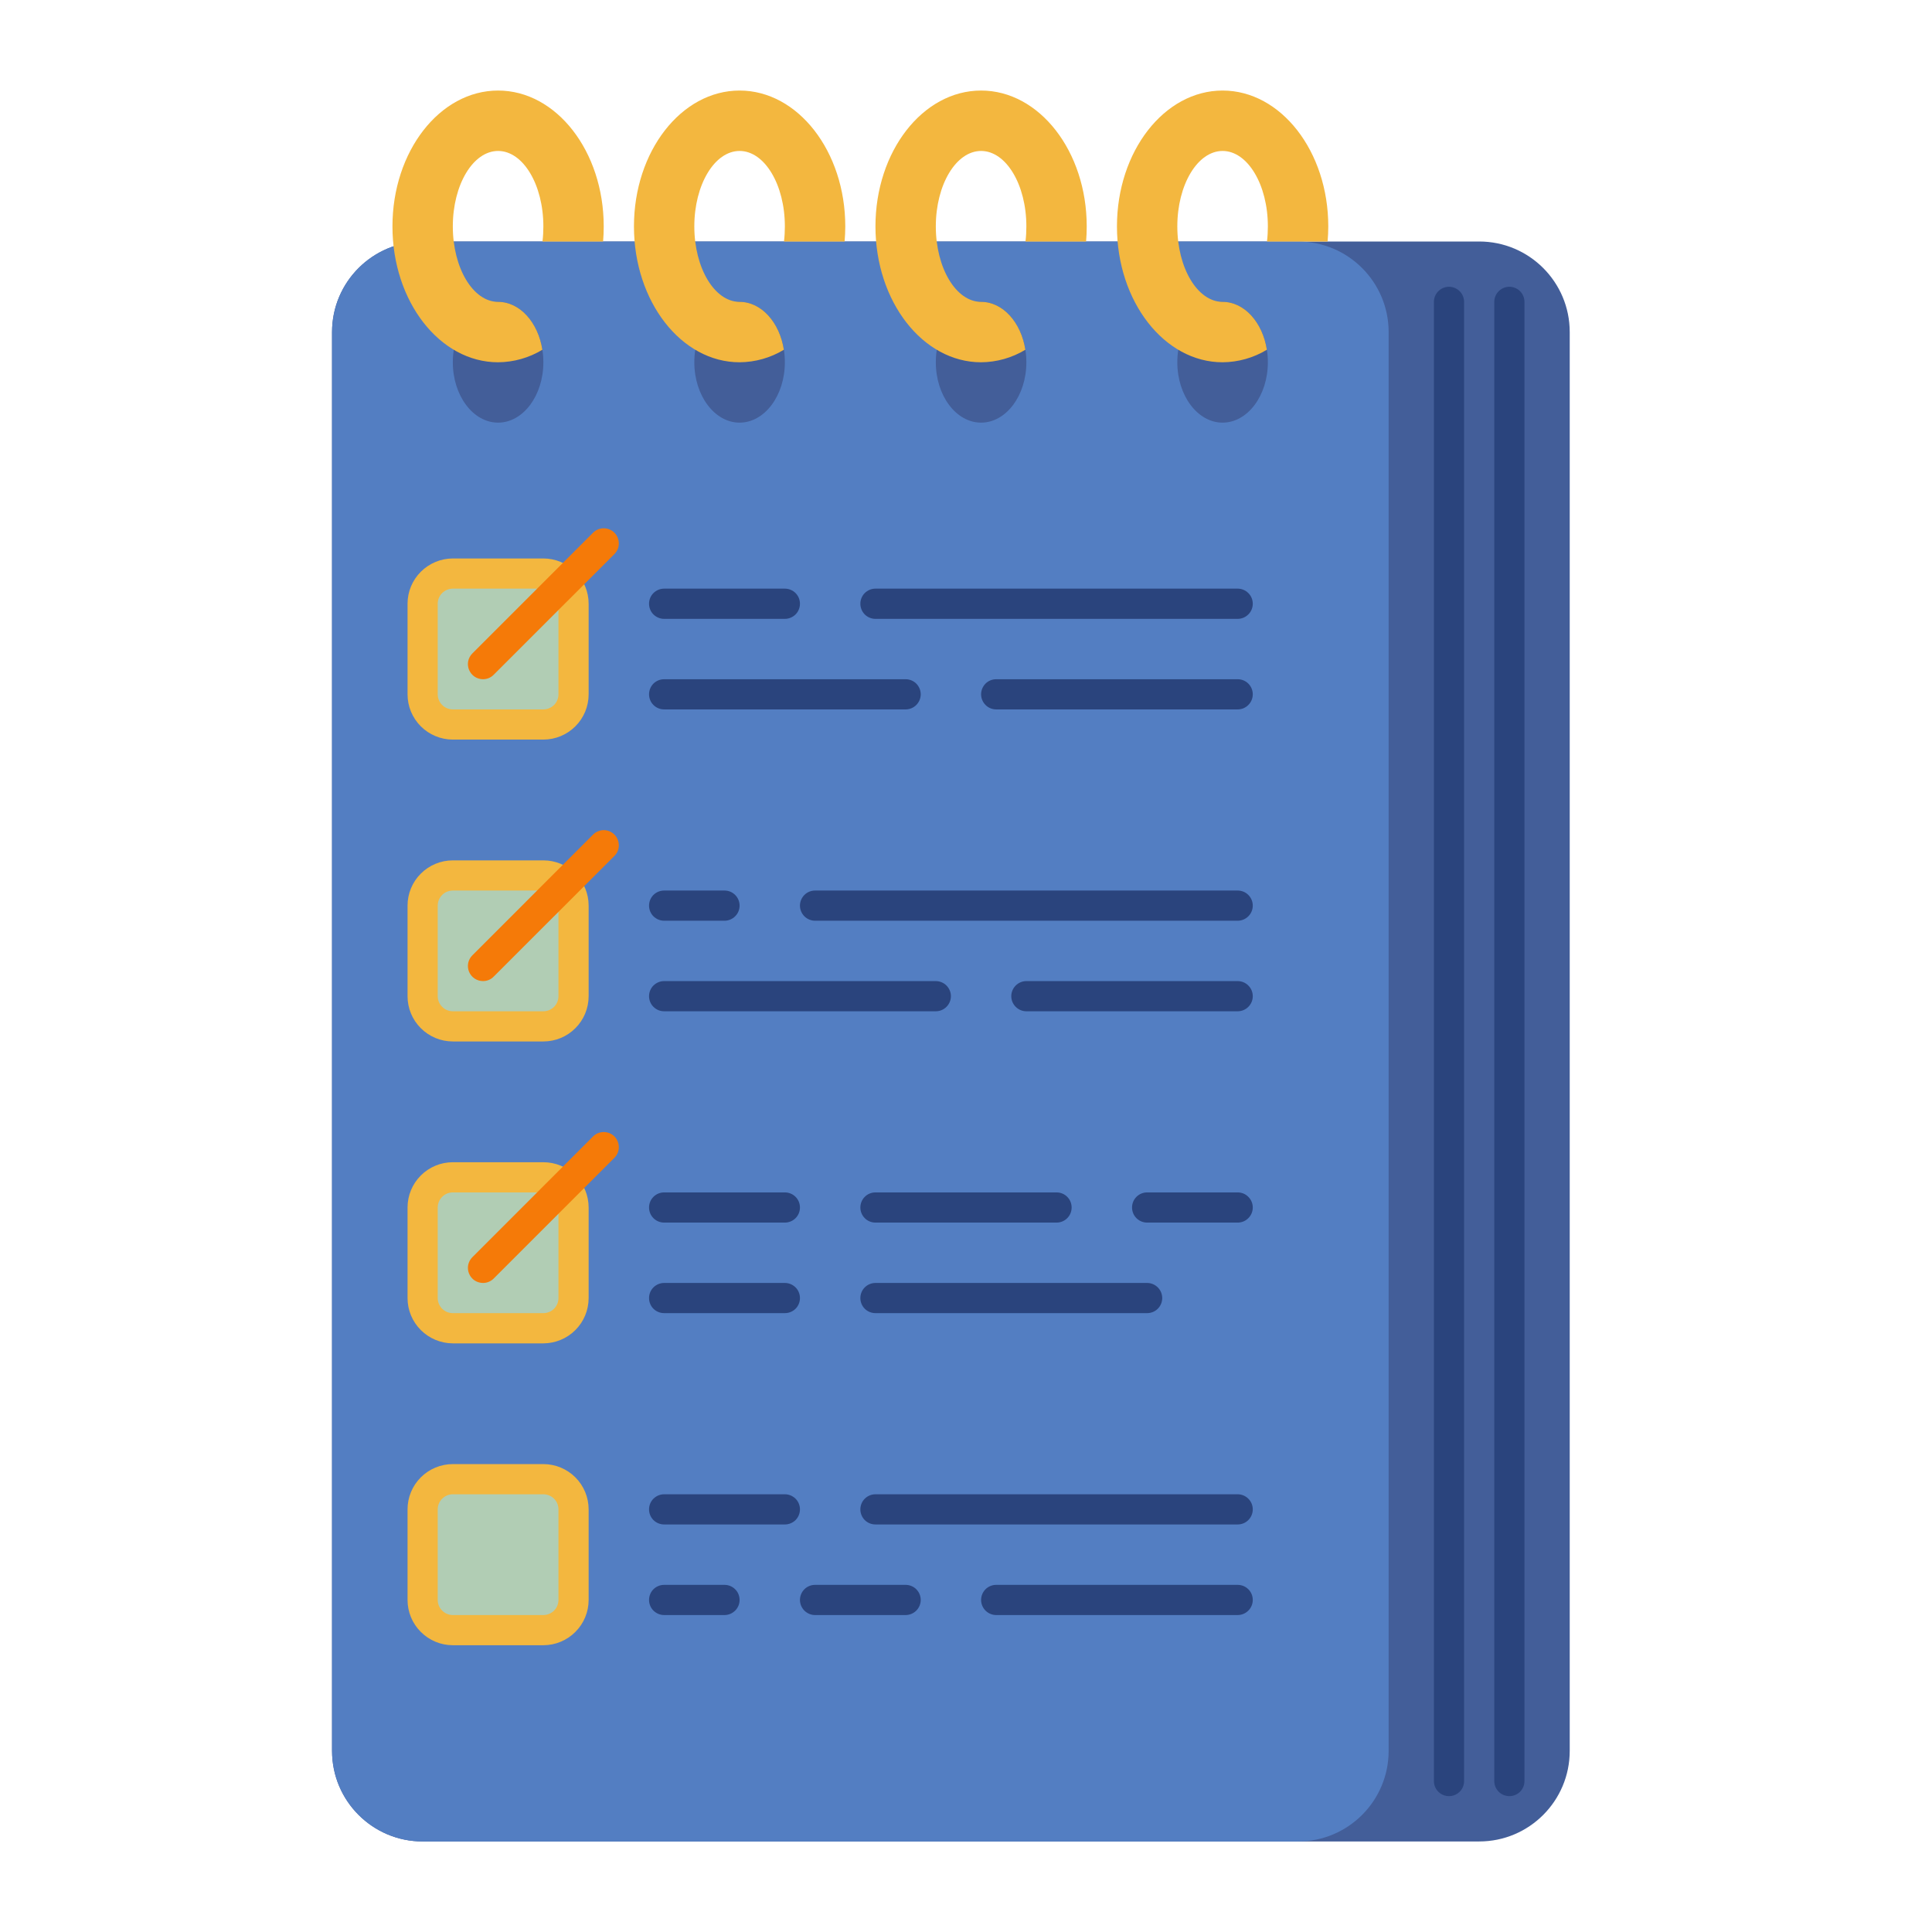 <svg width="37" height="37" viewBox="0 0 37 37" fill="none" xmlns="http://www.w3.org/2000/svg">
<path d="M28.328 4.625H8.094C7.136 4.625 6.359 5.402 6.359 6.359V33.531C6.359 34.489 7.136 35.266 8.094 35.266H28.328C29.286 35.266 30.062 34.489 30.062 33.531V6.359C30.062 5.402 29.286 4.625 28.328 4.625Z" fill="#435E99"/>
<path d="M28.906 34.398C28.83 34.398 28.756 34.368 28.702 34.314C28.648 34.26 28.617 34.186 28.617 34.109V5.781C28.617 5.705 28.648 5.631 28.702 5.577C28.756 5.523 28.83 5.492 28.906 5.492C28.983 5.492 29.056 5.523 29.111 5.577C29.165 5.631 29.195 5.705 29.195 5.781V34.109C29.195 34.186 29.165 34.26 29.111 34.314C29.056 34.368 28.983 34.398 28.906 34.398Z" fill="#2A447D"/>
<path d="M27.75 34.398C27.673 34.398 27.6 34.368 27.546 34.314C27.491 34.26 27.461 34.186 27.461 34.109V5.781C27.461 5.705 27.491 5.631 27.546 5.577C27.6 5.523 27.673 5.492 27.75 5.492C27.827 5.492 27.9 5.523 27.954 5.577C28.009 5.631 28.039 5.705 28.039 5.781V34.109C28.039 34.186 28.009 34.26 27.954 34.314C27.9 34.368 27.827 34.398 27.75 34.398Z" fill="#2A447D"/>
<path d="M24.859 4.625H8.094C7.136 4.625 6.359 5.402 6.359 6.359V33.531C6.359 34.489 7.136 35.266 8.094 35.266H24.859C25.817 35.266 26.594 34.489 26.594 33.531V6.359C26.594 5.402 25.817 4.625 24.859 4.625Z" fill="#537EC2"/>
<path d="M10.406 10.984H8.672C8.353 10.984 8.094 11.243 8.094 11.562V13.297C8.094 13.616 8.353 13.875 8.672 13.875H10.406C10.726 13.875 10.984 13.616 10.984 13.297V11.562C10.984 11.243 10.726 10.984 10.406 10.984Z" fill="#B1CDB4"/>
<path d="M10.406 16.766H8.672C8.353 16.766 8.094 17.024 8.094 17.344V19.078C8.094 19.397 8.353 19.656 8.672 19.656H10.406C10.726 19.656 10.984 19.397 10.984 19.078V17.344C10.984 17.024 10.726 16.766 10.406 16.766Z" fill="#B1CDB4"/>
<path d="M10.406 22.547H8.672C8.353 22.547 8.094 22.806 8.094 23.125V24.859C8.094 25.179 8.353 25.438 8.672 25.438H10.406C10.726 25.438 10.984 25.179 10.984 24.859V23.125C10.984 22.806 10.726 22.547 10.406 22.547Z" fill="#B1CDB4"/>
<path d="M10.406 28.328H8.672C8.353 28.328 8.094 28.587 8.094 28.906V30.641C8.094 30.96 8.353 31.219 8.672 31.219H10.406C10.726 31.219 10.984 30.96 10.984 30.641V28.906C10.984 28.587 10.726 28.328 10.406 28.328Z" fill="#B1CDB4"/>
<path d="M10.406 14.164H8.672C8.442 14.164 8.222 14.072 8.059 13.91C7.896 13.747 7.805 13.527 7.805 13.297V11.562C7.805 11.333 7.896 11.112 8.059 10.95C8.222 10.787 8.442 10.696 8.672 10.695H10.406C10.636 10.696 10.857 10.787 11.019 10.95C11.182 11.112 11.273 11.333 11.273 11.562V13.297C11.273 13.527 11.182 13.747 11.019 13.91C10.857 14.072 10.636 14.164 10.406 14.164ZM8.672 11.273C8.595 11.274 8.522 11.304 8.468 11.358C8.413 11.412 8.383 11.486 8.383 11.562V13.297C8.383 13.373 8.413 13.447 8.468 13.501C8.522 13.555 8.595 13.586 8.672 13.586H10.406C10.483 13.586 10.556 13.555 10.611 13.501C10.665 13.447 10.695 13.373 10.695 13.297V11.562C10.695 11.486 10.665 11.412 10.611 11.358C10.556 11.304 10.483 11.274 10.406 11.273H8.672Z" fill="#F3B73F"/>
<path d="M10.406 19.945H8.672C8.442 19.945 8.222 19.854 8.059 19.691C7.896 19.529 7.805 19.308 7.805 19.078V17.344C7.805 17.114 7.896 16.893 8.059 16.731C8.222 16.568 8.442 16.477 8.672 16.477H10.406C10.636 16.477 10.857 16.568 11.019 16.731C11.182 16.893 11.273 17.114 11.273 17.344V19.078C11.273 19.308 11.182 19.529 11.019 19.691C10.857 19.854 10.636 19.945 10.406 19.945ZM8.672 17.055C8.595 17.055 8.522 17.085 8.468 17.139C8.413 17.194 8.383 17.267 8.383 17.344V19.078C8.383 19.155 8.413 19.228 8.468 19.282C8.522 19.337 8.595 19.367 8.672 19.367H10.406C10.483 19.367 10.556 19.337 10.611 19.282C10.665 19.228 10.695 19.155 10.695 19.078V17.344C10.695 17.267 10.665 17.194 10.611 17.139C10.556 17.085 10.483 17.055 10.406 17.055H8.672Z" fill="#F3B73F"/>
<path d="M10.406 25.727H8.672C8.442 25.726 8.222 25.635 8.059 25.472C7.896 25.31 7.805 25.089 7.805 24.859V23.125C7.805 22.895 7.896 22.675 8.059 22.512C8.222 22.349 8.442 22.258 8.672 22.258H10.406C10.636 22.258 10.857 22.349 11.019 22.512C11.182 22.675 11.273 22.895 11.273 23.125V24.859C11.273 25.089 11.182 25.31 11.019 25.472C10.857 25.635 10.636 25.726 10.406 25.727ZM8.672 22.836C8.595 22.836 8.522 22.866 8.468 22.921C8.413 22.975 8.383 23.048 8.383 23.125V24.859C8.383 24.936 8.413 25.009 8.468 25.064C8.522 25.118 8.595 25.148 8.672 25.148H10.406C10.483 25.148 10.556 25.118 10.611 25.064C10.665 25.009 10.695 24.936 10.695 24.859V23.125C10.695 23.048 10.665 22.975 10.611 22.921C10.556 22.866 10.483 22.836 10.406 22.836H8.672Z" fill="#F3B73F"/>
<path d="M10.406 31.508H8.672C8.442 31.508 8.222 31.416 8.059 31.253C7.896 31.091 7.805 30.87 7.805 30.641V28.906C7.805 28.676 7.896 28.456 8.059 28.293C8.222 28.131 8.442 28.039 8.672 28.039H10.406C10.636 28.039 10.857 28.131 11.019 28.293C11.182 28.456 11.273 28.676 11.273 28.906V30.641C11.273 30.87 11.182 31.091 11.019 31.253C10.857 31.416 10.636 31.508 10.406 31.508ZM8.672 28.617C8.595 28.617 8.522 28.648 8.468 28.702C8.413 28.756 8.383 28.83 8.383 28.906V30.641C8.383 30.717 8.413 30.791 8.468 30.845C8.522 30.899 8.595 30.93 8.672 30.93H10.406C10.483 30.93 10.556 30.899 10.611 30.845C10.665 30.791 10.695 30.717 10.695 30.641V28.906C10.695 28.83 10.665 28.756 10.611 28.702C10.556 28.648 10.483 28.617 10.406 28.617H8.672Z" fill="#F3B73F"/>
<path d="M9.25 13.008C9.193 13.008 9.137 12.991 9.089 12.959C9.042 12.927 9.005 12.882 8.983 12.829C8.961 12.777 8.955 12.718 8.966 12.662C8.978 12.606 9.005 12.555 9.046 12.514L11.358 10.202C11.412 10.148 11.486 10.117 11.562 10.117C11.639 10.117 11.713 10.148 11.767 10.202C11.821 10.256 11.851 10.33 11.851 10.406C11.852 10.483 11.821 10.556 11.767 10.611L9.454 12.923C9.428 12.95 9.396 12.971 9.361 12.986C9.326 13 9.288 13.008 9.25 13.008Z" fill="#F57A08"/>
<path d="M9.25 18.789C9.193 18.789 9.137 18.772 9.089 18.74C9.042 18.709 9.005 18.663 8.983 18.611C8.961 18.558 8.955 18.5 8.966 18.444C8.978 18.388 9.005 18.336 9.046 18.296L11.358 15.983C11.385 15.956 11.417 15.935 11.452 15.921C11.487 15.906 11.524 15.898 11.562 15.898C11.6 15.898 11.638 15.906 11.673 15.92C11.708 15.935 11.74 15.956 11.767 15.983C11.794 16.01 11.815 16.042 11.829 16.077C11.844 16.112 11.851 16.149 11.851 16.188C11.852 16.225 11.844 16.263 11.83 16.298C11.815 16.333 11.794 16.365 11.767 16.392L9.454 18.704C9.428 18.731 9.396 18.753 9.361 18.767C9.326 18.782 9.288 18.789 9.25 18.789Z" fill="#F57A08"/>
<path d="M9.25 24.57C9.193 24.57 9.137 24.553 9.089 24.522C9.042 24.49 9.005 24.445 8.983 24.392C8.961 24.339 8.955 24.281 8.966 24.225C8.978 24.169 9.005 24.117 9.046 24.077L11.358 21.764C11.412 21.71 11.486 21.68 11.562 21.68C11.639 21.68 11.713 21.71 11.767 21.764C11.821 21.819 11.851 21.892 11.851 21.969C11.852 22.045 11.821 22.119 11.767 22.173L9.454 24.486C9.428 24.512 9.396 24.534 9.361 24.548C9.326 24.563 9.288 24.57 9.25 24.57Z" fill="#F57A08"/>
<path d="M23.414 8.094C23.893 8.094 24.281 7.576 24.281 6.938C24.281 6.299 23.893 5.781 23.414 5.781C22.935 5.781 22.547 6.299 22.547 6.938C22.547 7.576 22.935 8.094 23.414 8.094Z" fill="#435E99"/>
<path d="M25.438 4.336C25.438 4.434 25.433 4.53 25.425 4.625H24.264C24.276 4.529 24.281 4.433 24.281 4.336C24.281 3.537 23.893 2.891 23.414 2.891C22.935 2.891 22.547 3.537 22.547 4.336C22.547 5.134 22.935 5.781 23.414 5.781C23.832 5.781 24.18 6.174 24.262 6.698C24.006 6.853 23.713 6.936 23.414 6.938C22.297 6.938 21.391 5.773 21.391 4.336C21.391 2.899 22.297 1.734 23.414 1.734C24.531 1.734 25.438 2.899 25.438 4.336Z" fill="#F3B73F"/>
<path d="M18.789 8.094C19.268 8.094 19.656 7.576 19.656 6.938C19.656 6.299 19.268 5.781 18.789 5.781C18.31 5.781 17.922 6.299 17.922 6.938C17.922 7.576 18.31 8.094 18.789 8.094Z" fill="#435E99"/>
<path d="M20.812 4.336C20.812 4.434 20.808 4.53 20.8 4.625H19.639C19.651 4.529 19.656 4.433 19.656 4.336C19.656 3.537 19.268 2.891 18.789 2.891C18.31 2.891 17.922 3.537 17.922 4.336C17.922 5.134 18.31 5.781 18.789 5.781C19.207 5.781 19.555 6.174 19.637 6.698C19.381 6.853 19.088 6.936 18.789 6.938C17.672 6.938 16.766 5.773 16.766 4.336C16.766 2.899 17.672 1.734 18.789 1.734C19.906 1.734 20.812 2.899 20.812 4.336Z" fill="#F3B73F"/>
<path d="M14.164 8.094C14.643 8.094 15.031 7.576 15.031 6.938C15.031 6.299 14.643 5.781 14.164 5.781C13.685 5.781 13.297 6.299 13.297 6.938C13.297 7.576 13.685 8.094 14.164 8.094Z" fill="#435E99"/>
<path d="M16.188 4.336C16.188 4.434 16.183 4.53 16.175 4.625H15.014C15.026 4.529 15.031 4.433 15.031 4.336C15.031 3.537 14.643 2.891 14.164 2.891C13.685 2.891 13.297 3.537 13.297 4.336C13.297 5.134 13.685 5.781 14.164 5.781C14.582 5.781 14.93 6.174 15.012 6.698C14.757 6.853 14.463 6.936 14.164 6.938C13.047 6.938 12.141 5.773 12.141 4.336C12.141 2.899 13.047 1.734 14.164 1.734C15.281 1.734 16.188 2.899 16.188 4.336Z" fill="#F3B73F"/>
<path d="M9.539 8.094C10.018 8.094 10.406 7.576 10.406 6.938C10.406 6.299 10.018 5.781 9.539 5.781C9.06 5.781 8.672 6.299 8.672 6.938C8.672 7.576 9.06 8.094 9.539 8.094Z" fill="#435E99"/>
<path d="M11.562 4.336C11.562 4.434 11.558 4.53 11.55 4.625H10.389C10.401 4.529 10.406 4.433 10.406 4.336C10.406 3.537 10.018 2.891 9.539 2.891C9.06 2.891 8.672 3.537 8.672 4.336C8.672 5.134 9.06 5.781 9.539 5.781C9.957 5.781 10.305 6.174 10.387 6.698C10.132 6.853 9.838 6.936 9.539 6.938C8.422 6.938 7.516 5.773 7.516 4.336C7.516 2.899 8.422 1.734 9.539 1.734C10.656 1.734 11.562 2.899 11.562 4.336Z" fill="#F3B73F"/>
<path d="M15.031 11.852H12.719C12.642 11.852 12.569 11.821 12.514 11.767C12.46 11.713 12.43 11.639 12.43 11.562C12.43 11.486 12.46 11.412 12.514 11.358C12.569 11.304 12.642 11.273 12.719 11.273H15.031C15.108 11.273 15.181 11.304 15.236 11.358C15.29 11.412 15.32 11.486 15.32 11.562C15.32 11.639 15.29 11.713 15.236 11.767C15.181 11.821 15.108 11.852 15.031 11.852Z" fill="#2A447D"/>
<path d="M23.703 11.852H16.766C16.689 11.852 16.615 11.821 16.561 11.767C16.507 11.713 16.477 11.639 16.477 11.562C16.477 11.486 16.507 11.412 16.561 11.358C16.615 11.304 16.689 11.273 16.766 11.273H23.703C23.78 11.273 23.853 11.304 23.907 11.358C23.962 11.412 23.992 11.486 23.992 11.562C23.992 11.639 23.962 11.713 23.907 11.767C23.853 11.821 23.78 11.852 23.703 11.852Z" fill="#2A447D"/>
<path d="M17.344 13.586H12.719C12.642 13.586 12.569 13.556 12.514 13.501C12.46 13.447 12.43 13.373 12.43 13.297C12.43 13.22 12.46 13.147 12.514 13.092C12.569 13.038 12.642 13.008 12.719 13.008H17.344C17.42 13.008 17.494 13.038 17.548 13.092C17.602 13.147 17.633 13.22 17.633 13.297C17.633 13.373 17.602 13.447 17.548 13.501C17.494 13.556 17.42 13.586 17.344 13.586Z" fill="#2A447D"/>
<path d="M23.703 13.586H19.078C19.002 13.586 18.928 13.556 18.874 13.501C18.82 13.447 18.789 13.373 18.789 13.297C18.789 13.22 18.82 13.147 18.874 13.092C18.928 13.038 19.002 13.008 19.078 13.008H23.703C23.78 13.008 23.853 13.038 23.907 13.092C23.962 13.147 23.992 13.22 23.992 13.297C23.992 13.373 23.962 13.447 23.907 13.501C23.853 13.556 23.78 13.586 23.703 13.586Z" fill="#2A447D"/>
<path d="M13.875 17.633H12.719C12.642 17.633 12.569 17.602 12.514 17.548C12.46 17.494 12.43 17.42 12.43 17.344C12.43 17.267 12.46 17.194 12.514 17.139C12.569 17.085 12.642 17.055 12.719 17.055H13.875C13.952 17.055 14.025 17.085 14.079 17.139C14.134 17.194 14.164 17.267 14.164 17.344C14.164 17.42 14.134 17.494 14.079 17.548C14.025 17.602 13.952 17.633 13.875 17.633Z" fill="#2A447D"/>
<path d="M23.703 17.633H15.609C15.533 17.633 15.459 17.602 15.405 17.548C15.351 17.494 15.32 17.42 15.32 17.344C15.32 17.267 15.351 17.194 15.405 17.139C15.459 17.085 15.533 17.055 15.609 17.055H23.703C23.78 17.055 23.853 17.085 23.907 17.139C23.962 17.194 23.992 17.267 23.992 17.344C23.992 17.42 23.962 17.494 23.907 17.548C23.853 17.602 23.78 17.633 23.703 17.633Z" fill="#2A447D"/>
<path d="M17.922 19.367H12.719C12.642 19.367 12.569 19.337 12.514 19.282C12.46 19.228 12.43 19.155 12.43 19.078C12.43 19.002 12.46 18.928 12.514 18.874C12.569 18.82 12.642 18.789 12.719 18.789H17.922C17.998 18.789 18.072 18.82 18.126 18.874C18.18 18.928 18.211 19.002 18.211 19.078C18.211 19.155 18.18 19.228 18.126 19.282C18.072 19.337 17.998 19.367 17.922 19.367Z" fill="#2A447D"/>
<path d="M23.703 19.367H19.656C19.58 19.367 19.506 19.337 19.452 19.282C19.398 19.228 19.367 19.155 19.367 19.078C19.367 19.002 19.398 18.928 19.452 18.874C19.506 18.82 19.58 18.789 19.656 18.789H23.703C23.78 18.789 23.853 18.82 23.907 18.874C23.962 18.928 23.992 19.002 23.992 19.078C23.992 19.155 23.962 19.228 23.907 19.282C23.853 19.337 23.78 19.367 23.703 19.367Z" fill="#2A447D"/>
<path d="M15.031 23.414H12.719C12.642 23.414 12.569 23.384 12.514 23.329C12.46 23.275 12.43 23.202 12.43 23.125C12.43 23.048 12.46 22.975 12.514 22.921C12.569 22.866 12.642 22.836 12.719 22.836H15.031C15.108 22.836 15.181 22.866 15.236 22.921C15.29 22.975 15.32 23.048 15.32 23.125C15.32 23.202 15.29 23.275 15.236 23.329C15.181 23.384 15.108 23.414 15.031 23.414Z" fill="#2A447D"/>
<path d="M23.703 23.414H21.969C21.892 23.414 21.819 23.384 21.764 23.329C21.71 23.275 21.68 23.202 21.68 23.125C21.68 23.048 21.71 22.975 21.764 22.921C21.819 22.866 21.892 22.836 21.969 22.836H23.703C23.78 22.836 23.853 22.866 23.907 22.921C23.962 22.975 23.992 23.048 23.992 23.125C23.992 23.202 23.962 23.275 23.907 23.329C23.853 23.384 23.78 23.414 23.703 23.414Z" fill="#2A447D"/>
<path d="M20.234 23.414H16.766C16.689 23.414 16.615 23.384 16.561 23.329C16.507 23.275 16.477 23.202 16.477 23.125C16.477 23.048 16.507 22.975 16.561 22.921C16.615 22.866 16.689 22.836 16.766 22.836H20.234C20.311 22.836 20.385 22.866 20.439 22.921C20.493 22.975 20.523 23.048 20.523 23.125C20.523 23.202 20.493 23.275 20.439 23.329C20.385 23.384 20.311 23.414 20.234 23.414Z" fill="#2A447D"/>
<path d="M15.031 25.148H12.719C12.642 25.148 12.569 25.118 12.514 25.064C12.46 25.01 12.43 24.936 12.43 24.859C12.43 24.783 12.46 24.709 12.514 24.655C12.569 24.601 12.642 24.57 12.719 24.57H15.031C15.108 24.57 15.181 24.601 15.236 24.655C15.29 24.709 15.32 24.783 15.32 24.859C15.32 24.936 15.29 25.01 15.236 25.064C15.181 25.118 15.108 25.148 15.031 25.148Z" fill="#2A447D"/>
<path d="M21.969 25.148H16.766C16.689 25.148 16.615 25.118 16.561 25.064C16.507 25.01 16.477 24.936 16.477 24.859C16.477 24.783 16.507 24.709 16.561 24.655C16.615 24.601 16.689 24.57 16.766 24.57H21.969C22.045 24.57 22.119 24.601 22.173 24.655C22.227 24.709 22.258 24.783 22.258 24.859C22.258 24.936 22.227 25.01 22.173 25.064C22.119 25.118 22.045 25.148 21.969 25.148Z" fill="#2A447D"/>
<path d="M15.031 29.195H12.719C12.642 29.195 12.569 29.165 12.514 29.111C12.46 29.056 12.43 28.983 12.43 28.906C12.43 28.83 12.46 28.756 12.514 28.702C12.569 28.648 12.642 28.617 12.719 28.617H15.031C15.108 28.617 15.181 28.648 15.236 28.702C15.29 28.756 15.32 28.83 15.32 28.906C15.32 28.983 15.29 29.056 15.236 29.111C15.181 29.165 15.108 29.195 15.031 29.195Z" fill="#2A447D"/>
<path d="M23.703 29.195H16.766C16.689 29.195 16.615 29.165 16.561 29.111C16.507 29.056 16.477 28.983 16.477 28.906C16.477 28.83 16.507 28.756 16.561 28.702C16.615 28.648 16.689 28.617 16.766 28.617H23.703C23.78 28.617 23.853 28.648 23.907 28.702C23.962 28.756 23.992 28.83 23.992 28.906C23.992 28.983 23.962 29.056 23.907 29.111C23.853 29.165 23.78 29.195 23.703 29.195Z" fill="#2A447D"/>
<path d="M17.344 30.93H15.609C15.533 30.93 15.459 30.899 15.405 30.845C15.351 30.791 15.32 30.717 15.32 30.641C15.32 30.564 15.351 30.49 15.405 30.436C15.459 30.382 15.533 30.352 15.609 30.352H17.344C17.42 30.352 17.494 30.382 17.548 30.436C17.602 30.49 17.633 30.564 17.633 30.641C17.633 30.717 17.602 30.791 17.548 30.845C17.494 30.899 17.42 30.93 17.344 30.93Z" fill="#2A447D"/>
<path d="M13.875 30.93H12.719C12.642 30.93 12.569 30.899 12.514 30.845C12.46 30.791 12.43 30.717 12.43 30.641C12.43 30.564 12.46 30.49 12.514 30.436C12.569 30.382 12.642 30.352 12.719 30.352H13.875C13.952 30.352 14.025 30.382 14.079 30.436C14.134 30.49 14.164 30.564 14.164 30.641C14.164 30.717 14.134 30.791 14.079 30.845C14.025 30.899 13.952 30.93 13.875 30.93Z" fill="#2A447D"/>
<path d="M23.703 30.93H19.078C19.002 30.93 18.928 30.899 18.874 30.845C18.82 30.791 18.789 30.717 18.789 30.641C18.789 30.564 18.82 30.49 18.874 30.436C18.928 30.382 19.002 30.352 19.078 30.352H23.703C23.78 30.352 23.853 30.382 23.907 30.436C23.962 30.49 23.992 30.564 23.992 30.641C23.992 30.717 23.962 30.791 23.907 30.845C23.853 30.899 23.78 30.93 23.703 30.93Z" fill="#2A447D"/>
</svg>
